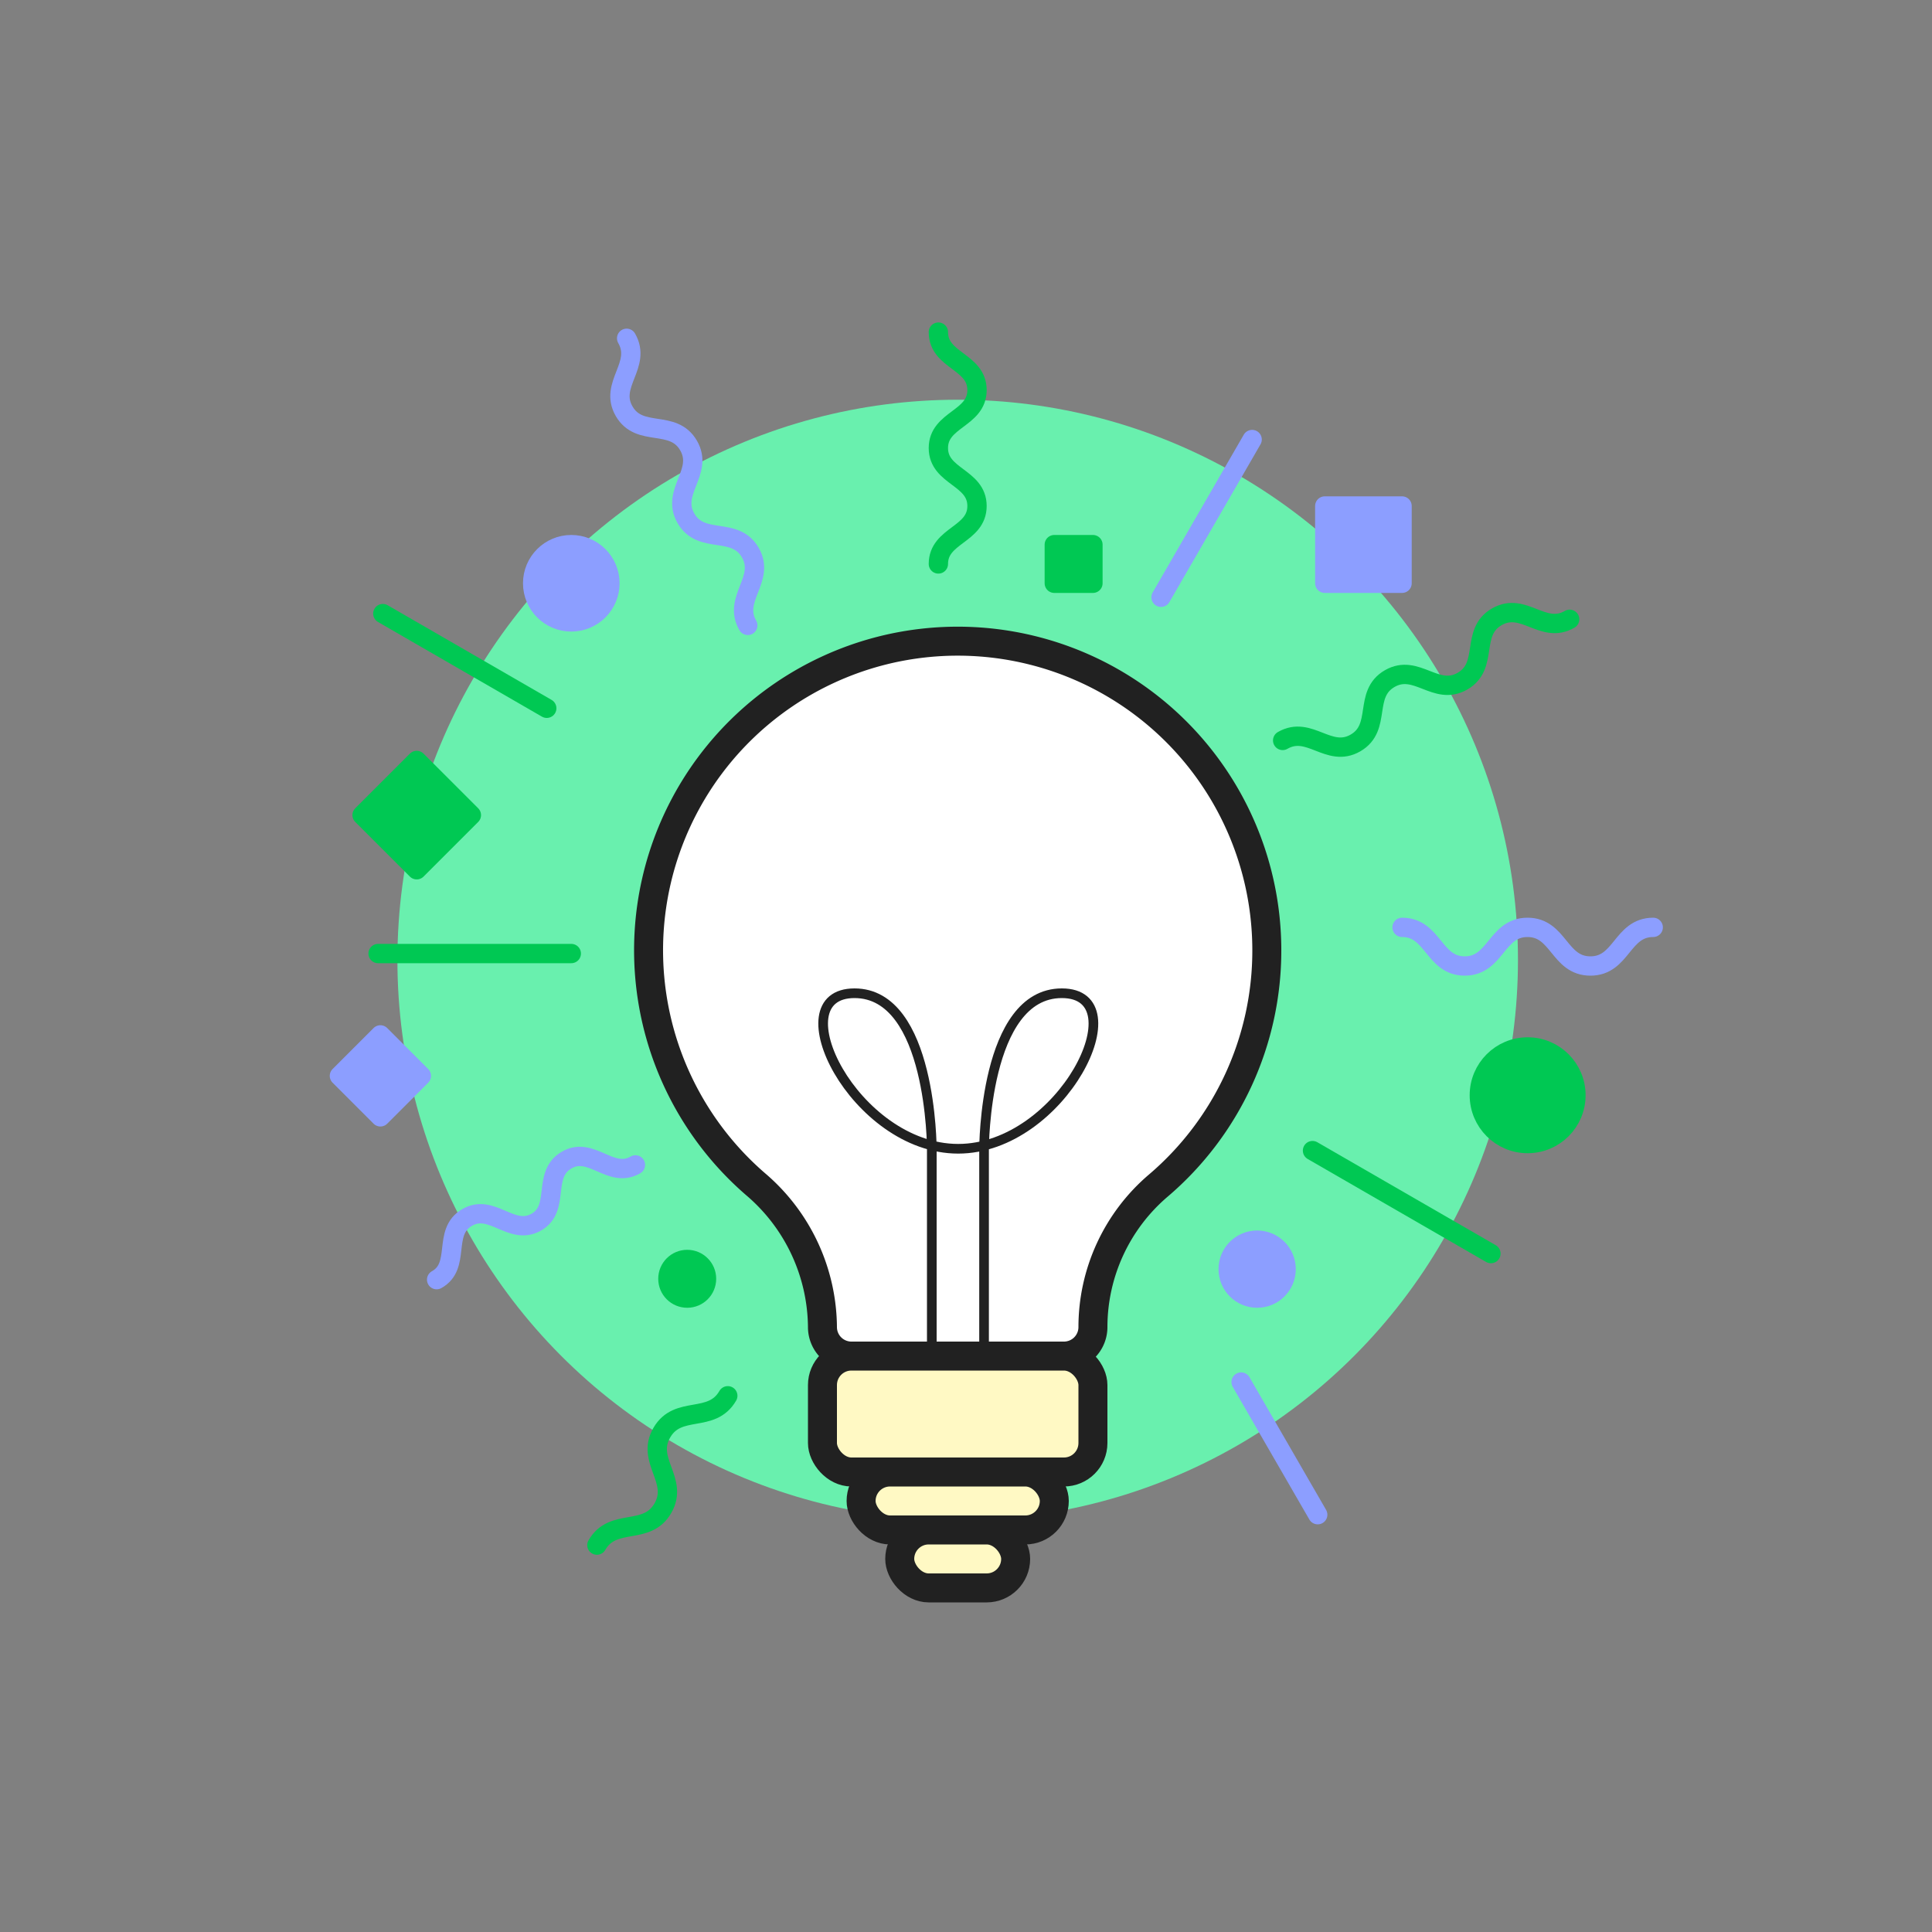 <svg id="a9eca5c5-819b-424a-9374-fa8b9983edca" data-name="Ebene 1" xmlns="http://www.w3.org/2000/svg" viewBox="0 0 200 200"><rect x="0" y="0" width="200" height="200" fill="#808080" stroke="none"/><defs><style>.ba938b07-80f5-42b7-8473-7b33cbe2b919{fill:#69f0ae;}.fc8dff2a-7d0c-4951-9332-d7e67a8005cb{fill:#fff;fill-rule:evenodd;}.a5a0a6b4-0136-483c-af54-3e5727977b04,.eecd08d1-4856-43bc-82f0-d9d50262393a,.fc8dff2a-7d0c-4951-9332-d7e67a8005cb{stroke:#212121;}.a56d41d7-519a-4a79-a84c-bf4f6b679ff1,.a5a0a6b4-0136-483c-af54-3e5727977b04,.a9946914-6d73-452e-9175-bfea7e5d10bf,.b3a308ef-c4cd-45d3-b9c3-b9fd5cb6a902,.eecd08d1-4856-43bc-82f0-d9d50262393a,.eecfb499-6da1-4a08-bbe2-79c7e753cc55,.fc8dff2a-7d0c-4951-9332-d7e67a8005cb{stroke-linecap:round;stroke-linejoin:round;}.a5a0a6b4-0136-483c-af54-3e5727977b04,.fc8dff2a-7d0c-4951-9332-d7e67a8005cb{stroke-width:3px;}.a5a0a6b4-0136-483c-af54-3e5727977b04{fill:#fff9c4;}.a9946914-6d73-452e-9175-bfea7e5d10bf,.eecd08d1-4856-43bc-82f0-d9d50262393a,.eecfb499-6da1-4a08-bbe2-79c7e753cc55{fill:none;}.a9946914-6d73-452e-9175-bfea7e5d10bf,.b3a308ef-c4cd-45d3-b9c3-b9fd5cb6a902{stroke:#00c853;}.a56d41d7-519a-4a79-a84c-bf4f6b679ff1,.a9946914-6d73-452e-9175-bfea7e5d10bf,.b3a308ef-c4cd-45d3-b9c3-b9fd5cb6a902,.eecfb499-6da1-4a08-bbe2-79c7e753cc55{stroke-width:2px;}.a56d41d7-519a-4a79-a84c-bf4f6b679ff1,.eecfb499-6da1-4a08-bbe2-79c7e753cc55{stroke:#8c9eff;}.b3a308ef-c4cd-45d3-b9c3-b9fd5cb6a902{fill:#00c853;}.a56d41d7-519a-4a79-a84c-bf4f6b679ff1{fill:#8c9eff;}</style></defs><title>Glühbirne</title><circle class="ba938b07-80f5-42b7-8473-7b33cbe2b919" cx="99.14" cy="99.38" r="58"/><path class="fc8dff2a-7d0c-4951-9332-d7e67a8005cb" d="M131.14,98.38a32,32,0,1,0-52.93,24.2,19.62,19.62,0,0,1,6.93,14.8h0a3,3,0,0,0,3,3h22a3,3,0,0,0,3-3h0a19.26,19.26,0,0,1,6.77-14.65A31.94,31.94,0,0,0,131.14,98.38Z"/><rect class="a5a0a6b4-0136-483c-af54-3e5727977b04" x="85.14" y="140.38" width="28" height="12" rx="3"/><rect class="a5a0a6b4-0136-483c-af54-3e5727977b04" x="89.14" y="152.38" width="20" height="6" rx="3"/><rect class="a5a0a6b4-0136-483c-af54-3e5727977b04" x="93.14" y="158.38" width="12" height="6" rx="3"/><path class="eecd08d1-4856-43bc-82f0-d9d50262393a" d="M96.46,140.38V118.92s0-16.1-8-16.1,0,16.1,10.73,16.1,18.78-16.1,10.73-16.1-8.05,16.1-8.05,16.1v21.46"/><path class="a9946914-6d73-452e-9175-bfea7e5d10bf" d="M97.14,58.38c0-3,4-3,4-6s-4-3-4-6,4-3,4-6-4-3-4-6"/><path class="eecfb499-6da1-4a08-bbe2-79c7e753cc55" d="M77.41,64.74c-1.6-2.77,1.86-4.77.26-7.54s-5.06-.77-6.66-3.54,1.87-4.77.27-7.54-5.07-.78-6.67-3.55,1.86-4.77.26-7.55"/><line class="a9946914-6d73-452e-9175-bfea7e5d10bf" x1="56.6" y1="73.32" x2="39.63" y2="63.52"/><line class="a9946914-6d73-452e-9175-bfea7e5d10bf" x1="59.14" y1="98.71" x2="39.14" y2="98.71"/><path class="eecfb499-6da1-4a08-bbe2-79c7e753cc55" d="M65.78,120.59c-2.57,1.49-4.57-2-7.14-.49s-.58,5-3.15,6.43-4.57-2-7.15-.49-.57,5-3.14,6.43"/><path class="a9946914-6d73-452e-9175-bfea7e5d10bf" d="M75.34,144.49c-1.68,2.91-5.15.91-6.83,3.82s1.79,4.91.11,7.82-5.15.91-6.83,3.82"/><line class="eecfb499-6da1-4a08-bbe2-79c7e753cc55" x1="128.48" y1="143.07" x2="136.41" y2="156.8"/><line class="a9946914-6d73-452e-9175-bfea7e5d10bf" x1="135.87" y1="119.11" x2="154.34" y2="129.77"/><path class="eecfb499-6da1-4a08-bbe2-79c7e753cc55" d="M145.14,96c3.25,0,3.25,4,6.49,4s3.25-4,6.5-4,3.25,4,6.51,4,3.25-4,6.5-4"/><path class="a9946914-6d73-452e-9175-bfea7e5d10bf" d="M132.78,76.65c2.77-1.6,4.77,1.86,7.54.26s.77-5.06,3.54-6.66,4.77,1.86,7.54.26.77-5.06,3.55-6.66,4.77,1.86,7.54.26"/><line class="eecfb499-6da1-4a08-bbe2-79c7e753cc55" x1="120.19" y1="61.83" x2="129.62" y2="45.5"/><rect class="b3a308ef-c4cd-45d3-b9c3-b9fd5cb6a902" x="39.14" y="80.38" width="8" height="8" transform="translate(72.3 -5.79) rotate(45)"/><rect class="b3a308ef-c4cd-45d3-b9c3-b9fd5cb6a902" x="109.14" y="56.38" width="4" height="4"/><circle class="b3a308ef-c4cd-45d3-b9c3-b9fd5cb6a902" cx="158.14" cy="113.38" r="5"/><circle class="b3a308ef-c4cd-45d3-b9c3-b9fd5cb6a902" cx="71.14" cy="132.38" r="2"/><circle class="a56d41d7-519a-4a79-a84c-bf4f6b679ff1" cx="59.14" cy="60.38" r="4"/><circle class="a56d41d7-519a-4a79-a84c-bf4f6b679ff1" cx="130.14" cy="131.38" r="3"/><rect class="a56d41d7-519a-4a79-a84c-bf4f6b679ff1" x="137.14" y="52.38" width="8" height="8"/><rect class="a56d41d7-519a-4a79-a84c-bf4f6b679ff1" x="36.38" y="108.38" width="6" height="6" transform="translate(90.29 4.77) rotate(45)"/></svg>